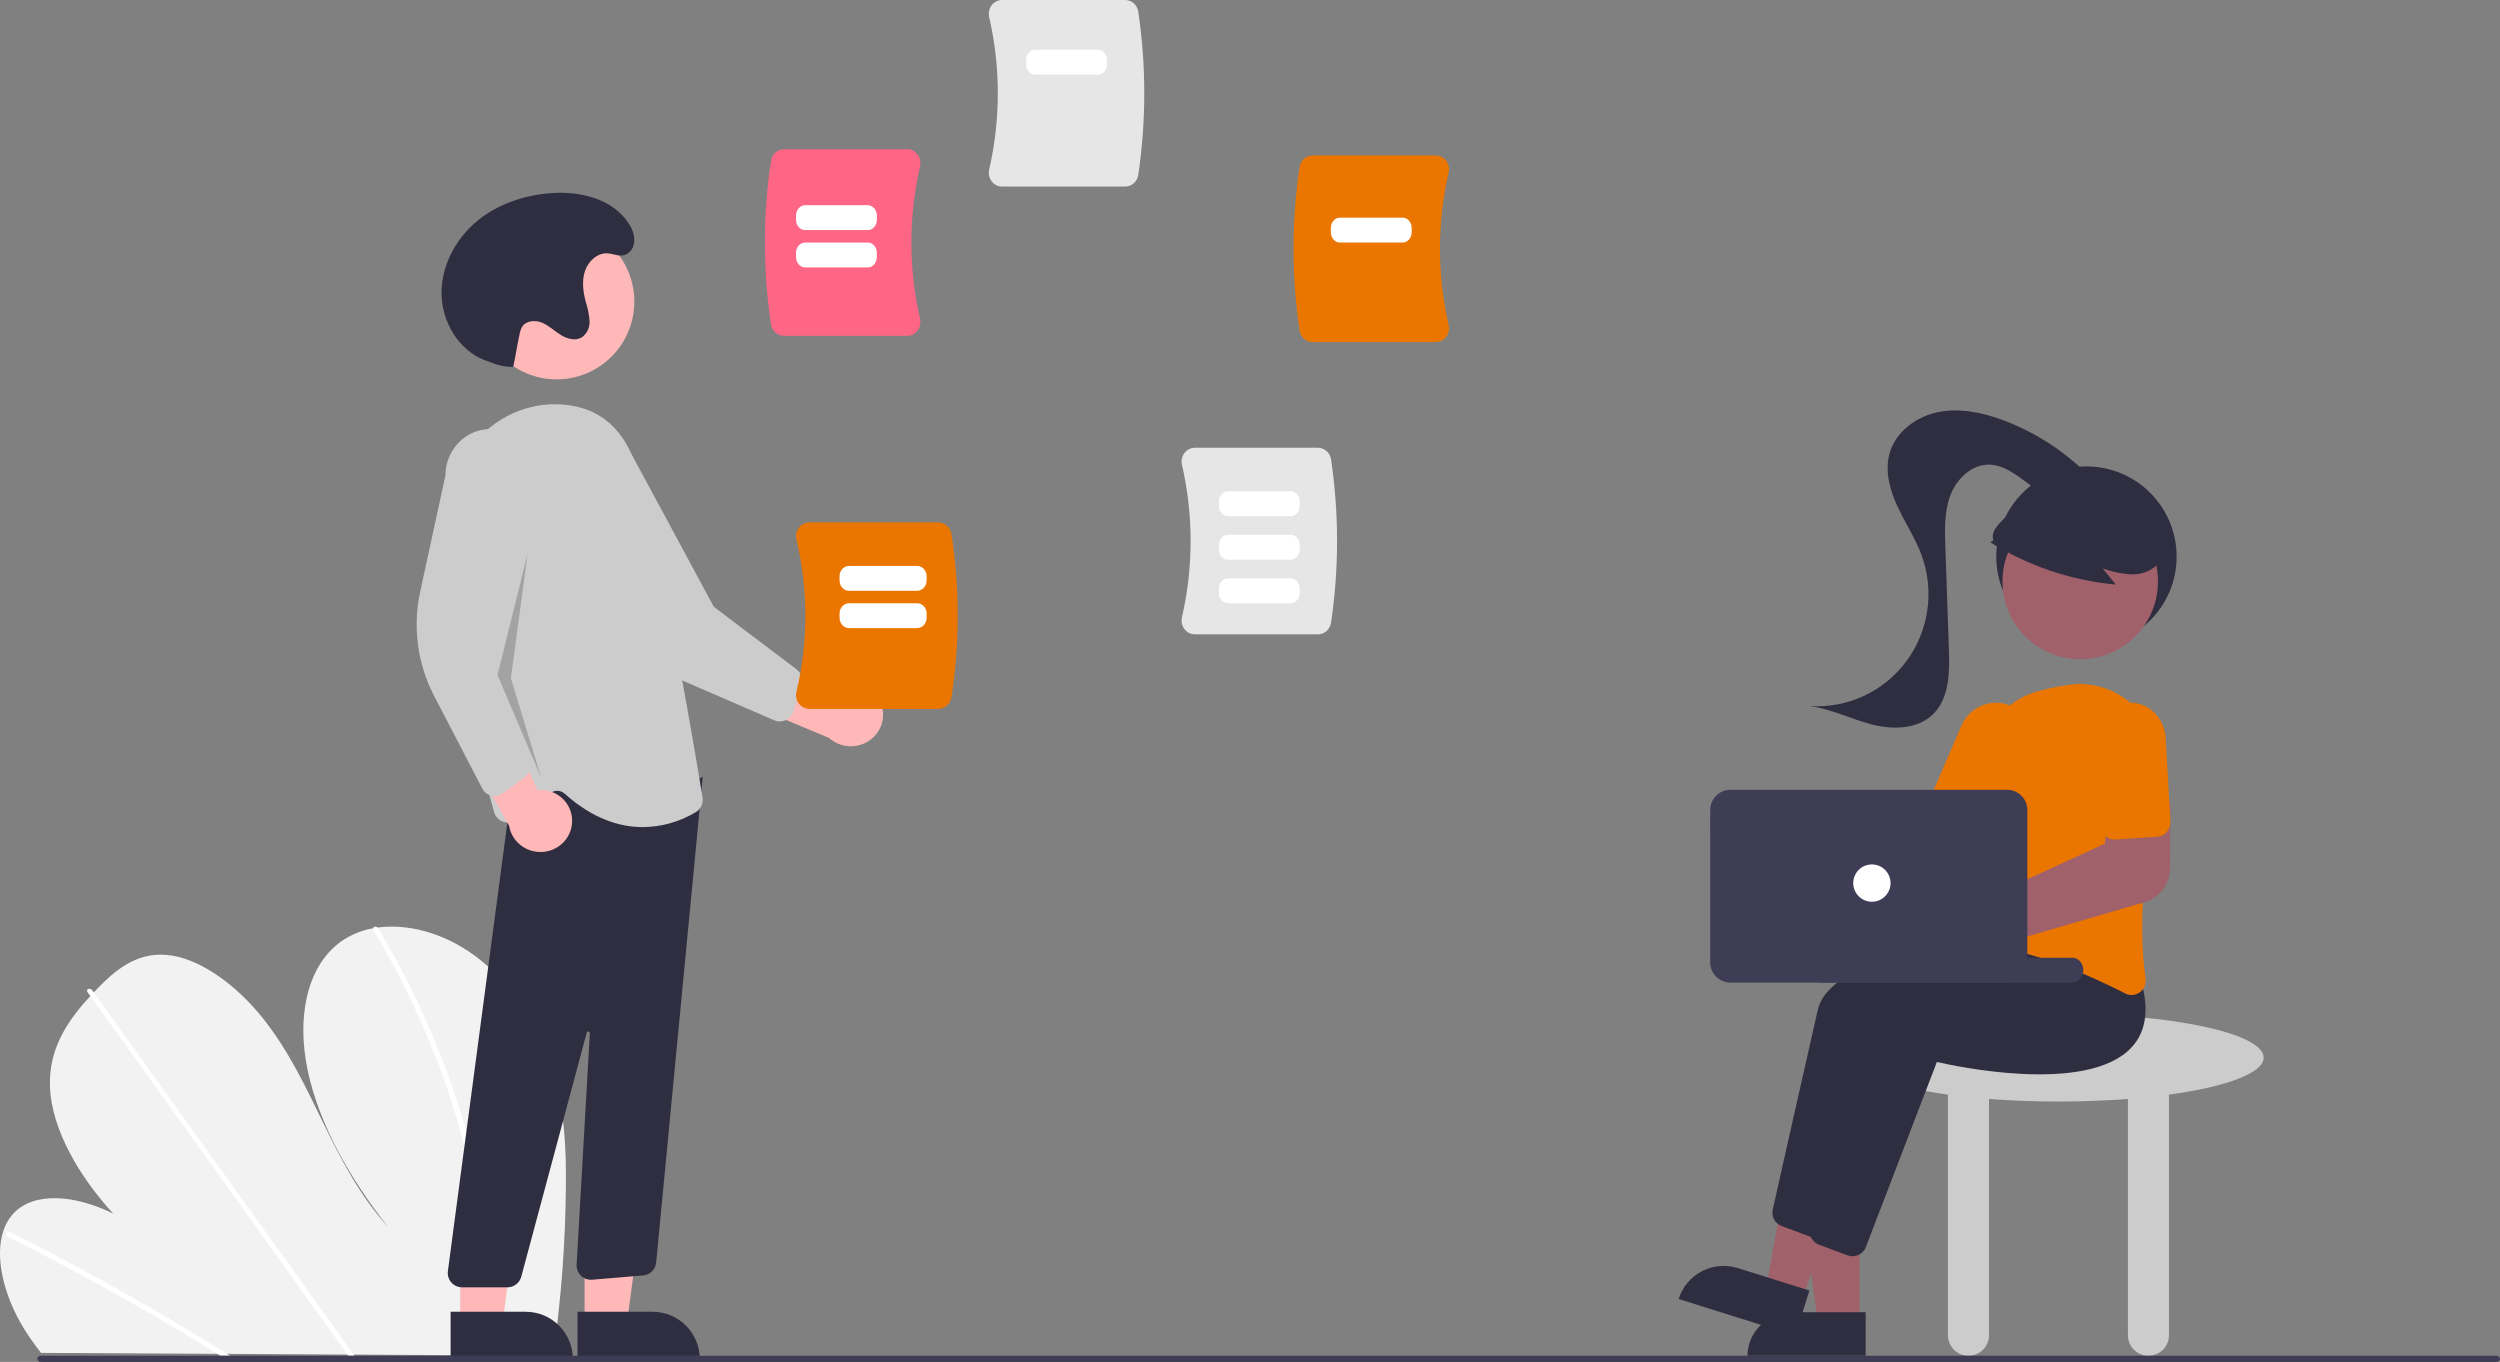 <?xml version="1.0" encoding="UTF-8"?>
<svg width="402px" height="219px" viewBox="0 0 402 219" version="1.1" xmlns="http://www.w3.org/2000/svg" xmlns:xlink="http://www.w3.org/1999/xlink">
    <rect x="0" y="0" width="402" height="219" fill="#808080" stroke="none"/>
    <g id="Visual-Design" stroke="none" stroke-width="1" fill="none" fill-rule="evenodd">
        <g id="03-COAdmin---home----groups---GROUP" transform="translate(-1506, -1013)" fill-rule="nonzero">
            <g id="content" transform="translate(399, 516)">
                <g id="illustration" transform="translate(1107, 497)">
                    <path d="M90.991,190.954 C90.914,199.698 90.27,208.427 89.063,217.088 C89.021,217.392 88.975,217.696 88.932,218 L6.604,217.542 C6.362,217.24 6.124,216.935 5.894,216.625 C5.125,215.602 4.405,214.549 3.743,213.46 C0.565,208.212 -0.891,202.069 0.568,197.83 L0.594,197.765 C0.909,196.836 1.405,195.979 2.053,195.242 C5.378,191.52 12.1,192.141 18.201,195.145 C12.729,189.188 8.372,181.672 8.041,174.963 C7.717,168.418 11.157,163.744 14.889,159.771 C15.012,159.639 15.134,159.512 15.256,159.384 C15.316,159.318 15.379,159.256 15.438,159.191 C18.35,156.163 21.744,153.178 26.657,153.539 C32.046,153.936 38.02,158.425 42.209,163.656 C46.398,168.883 49.182,174.821 52.003,180.616 C54.828,186.408 57.885,192.347 62.419,197.298 C56.278,189.573 51.328,180.785 49.499,172.237 C47.67,163.69 49.279,155.48 54.752,151.455 C56.413,150.27 58.336,149.499 60.358,149.205 C60.594,149.166 60.834,149.134 61.078,149.106 C66.144,148.533 72.192,150.276 77.339,154.441 C83.006,159.027 86.935,165.826 88.89,172.28 C90.845,178.734 91.054,184.948 90.991,190.954 Z" id="Path" fill="#F2F2F2"></path>
                    <path d="M37,218 L35.431,217.991 C34.932,217.679 34.432,217.371 33.929,217.066 C33.617,216.869 33.302,216.68 32.987,216.487 C27.781,213.303 22.543,210.249 17.273,207.325 C12.007,204.399 6.714,201.607 1.395,198.951 C1.104,198.824 0.945,198.507 1.017,198.198 C1.023,198.178 1.032,198.159 1.043,198.143 C1.118,198.003 1.283,197.945 1.525,198.064 C2.178,198.392 2.834,198.72 3.486,199.054 C8.82,201.757 14.13,204.594 19.418,207.566 C24.702,210.536 29.956,213.638 35.179,216.871 C35.289,216.938 35.399,217.008 35.509,217.075 C36.007,217.383 36.502,217.692 37,218 Z" id="Path" fill="#FFFFFF"></path>
                    <path d="M57,218 L56.016,217.995 C55.794,217.686 55.576,217.378 55.354,217.069 C50.141,209.806 44.929,202.543 39.719,195.28 C31.185,183.39 22.654,171.499 14.126,159.609 C14.076,159.545 14.038,159.472 14.015,159.393 C13.943,159.13 14.137,158.976 14.387,159.003 C14.599,159.033 14.789,159.153 14.906,159.332 C19.691,166 24.474,172.666 29.256,179.329 C37.745,191.16 46.232,202.99 54.719,214.818 C55.259,215.569 55.798,216.324 56.338,217.075 C56.56,217.383 56.782,217.692 57,218 Z" id="Path" fill="#FFFFFF"></path>
                    <path d="M78.968,212.26 C78.918,213.891 78.808,215.497 78.665,217.087 C78.637,217.392 78.609,217.696 78.582,218 L77.549,217.994 C77.58,217.69 77.612,217.386 77.64,217.082 C77.858,214.784 78.013,212.46 78.034,210.073 C78.061,203.455 77.405,196.851 76.076,190.363 C74.663,183.377 72.635,176.526 70.014,169.886 C67.262,162.884 63.945,156.109 60.094,149.627 C60.022,149.521 59.989,149.394 60.003,149.267 C60.046,148.978 60.438,148.892 60.731,149.168 C60.789,149.223 60.838,149.285 60.879,149.353 C61.355,150.158 61.823,150.966 62.282,151.777 C65.991,158.295 69.166,165.093 71.776,172.107 C74.262,178.769 76.153,185.63 77.428,192.615 C78.622,199.094 79.138,205.677 78.968,212.26 L78.968,212.26 Z" id="Path" fill="#FFFFFF"></path>
                    <path d="M364,170.064 C364,166.163 349.225,163 331,163 C312.775,163 298,166.163 298,170.064 C298,172.565 304.074,174.76 313.231,176.015 L313.231,214.72 C313.231,216.532 314.708,218 316.531,218 C318.353,218 319.831,216.532 319.831,214.72 L319.831,176.713 C323.32,176.981 327.079,177.128 331,177.128 C334.921,177.128 338.68,176.981 342.169,176.713 L342.169,214.72 C342.169,216.532 343.647,218 345.469,218 C347.292,218 348.769,216.532 348.769,214.72 L348.769,176.015 C357.926,174.76 364,172.565 364,170.064 Z" id="Path" fill="#CCCCCC"></path>
                    <circle id="Oval" fill="#2F2E41" cx="335.5" cy="89.5" r="14.5"></circle>
                    <polygon id="Path" fill="#A0616A" points="298.999 212 292.223 212 289 188 299 188"></polygon>
                    <path d="M288.341,211 L300,211 L300,218 L281,218 L281,218 C281,216.143 281.773,214.363 283.15,213.05 C284.527,211.737 286.394,211 288.341,211 Z" id="Path" fill="#2F2E41"></path>
                    <polygon id="Path" fill="#A0616A" points="289.882 209 284 207.111 288.32 183 297 185.787"></polygon>
                    <path d="M278.203,204.401 L290.265,204.401 L290.266,211.998 L270.609,211.996 L270.609,211.996 C270.609,209.982 271.409,208.05 272.833,206.625 C274.257,205.201 276.189,204.4 278.203,204.401 Z" id="Path" fill="#2F2E41" transform="translate(280.437, 208.199) rotate(17.423) translate(-280.437, -208.199) "></path>
                    <path d="M291.881,199 C291.608,199 291.336,198.951 291.08,198.855 L286.486,197.145 C285.42,196.744 284.811,195.629 285.053,194.524 C286.21,189.36 290.151,171.781 292.31,162.352 C294.87,151.168 332.215,149.09 333.803,149.007 L333.934,149 L338.135,154.241 C339.653,159.086 339.172,162.864 336.705,165.472 C329.506,173.082 308.014,168.36 305.451,167.762 L294.027,197.535 C293.686,198.417 292.833,199 291.881,199 Z" id="Path" fill="#2F2E41"></path>
                    <path d="M297.881,202 C297.608,202 297.336,201.951 297.08,201.855 L292.486,200.145 C291.42,199.744 290.811,198.629 291.053,197.524 C292.21,192.36 296.151,174.781 298.31,165.352 C300.87,154.168 338.215,152.09 339.803,152.007 L339.934,152 L344.135,157.241 C345.653,162.086 345.172,165.864 342.705,168.472 C335.506,176.081 314.014,171.36 311.451,170.762 L300.027,200.535 C299.686,201.417 298.833,202 297.881,202 L297.881,202 Z" id="Path" fill="#2F2E41"></path>
                    <path d="M284.608,129.112 C284.777,129.338 284.928,129.576 285.059,129.825 L310.185,132.467 L313.802,127.518 L322,131.989 L314.896,144 L284.08,136.158 C282.488,137.707 280.102,138.111 278.087,137.174 C276.072,136.236 274.849,134.152 275.015,131.939 C275.181,129.726 276.701,127.847 278.833,127.219 C280.965,126.59 283.265,127.344 284.608,129.112 L284.608,129.112 Z" id="Path" fill="#A0616A"></path>
                    <path d="M342.766,160 C342.405,159.999 342.05,159.911 341.73,159.743 C336.742,157.174 327.029,152.725 318.023,151.794 C317.4,151.732 316.831,151.407 316.458,150.898 C316.077,150.383 315.924,149.732 316.036,149.099 C316.849,144.542 318.713,132.937 318.473,123.637 C318.327,117.747 322.23,112.541 327.871,111.102 L327.871,111.102 C329.519,110.661 331.194,110.327 332.884,110.101 C336.824,109.595 340.767,111.01 343.514,113.914 C346.262,116.819 347.489,120.87 346.822,124.836 C345.216,134.474 343.597,147.935 345.004,157.332 C345.136,158.191 344.78,159.052 344.084,159.56 C343.702,159.844 343.24,159.998 342.766,160 Z" id="Path" fill="#EA7600"></path>
                    <path d="M319.113,135 C318.79,135 318.471,134.933 318.175,134.803 L311.425,131.871 C310.228,131.35 309.677,129.955 310.194,128.752 L315.412,116.658 C316.269,114.669 318.118,113.29 320.263,113.04 C322.408,112.791 324.523,113.709 325.81,115.449 C327.097,117.189 327.36,119.486 326.501,121.474 L321.284,133.568 C320.908,134.436 320.056,134.998 319.113,135 L319.113,135 Z" id="Path" fill="#EA7600"></path>
                    <circle id="Oval" fill="#A0616A" cx="334.5" cy="93.5" r="12.5"></circle>
                    <path d="M320,87.172 C326.142,91.012 333.065,93.348 340.233,94 L338.1,91.383 C339.653,91.971 341.287,92.303 342.941,92.367 C344.594,92.341 346.325,91.689 347.263,90.295 C348.112,88.889 348.235,87.146 347.593,85.629 C346.943,84.138 345.931,82.843 344.654,81.866 C340.057,78.141 333.944,77.022 328.371,78.885 C326.49,79.461 324.804,80.568 323.508,82.08 C322.279,83.633 319.913,85.017 320.542,86.91 L320,87.172 Z" id="Path" fill="#2F2E41"></path>
                    <path d="M336,76.617 C332.09,72.621 327.359,69.538 322.14,67.584 C318.789,66.333 315.142,65.561 311.64,66.271 C308.137,66.981 304.824,69.423 303.847,72.887 C303.048,75.719 303.873,78.768 305.113,81.434 C306.353,84.1 308.009,86.572 309.012,89.338 C311.091,95.071 310.152,101.474 306.517,106.356 C302.882,111.238 297.043,113.937 291,113.528 C294.442,113.993 297.614,115.623 300.978,116.49 C304.342,117.358 308.313,117.299 310.813,114.87 C313.458,112.301 313.51,108.123 313.383,104.423 C313.193,98.922 313.002,93.421 312.812,87.921 C312.715,85.116 312.633,82.221 313.636,79.603 C314.64,76.984 317.026,74.692 319.811,74.715 C321.922,74.733 323.79,76.022 325.483,77.293 C327.176,78.564 328.968,79.92 331.07,80.109 C333.173,80.298 335.574,78.73 335.416,76.608" id="Path" fill="#2F2E41"></path>
                    <path d="M312.642,157 C310.357,156.997 308.299,155.584 307.427,153.42 C306.556,151.255 307.043,148.766 308.661,147.113 C310.279,145.46 312.71,144.969 314.819,145.869 L314.819,145.869 C315.051,145.969 315.276,146.086 315.492,146.218 L338.456,135.654 L339.101,129.271 L349,129 L348.934,139.625 C348.909,142.153 347.269,144.364 344.9,145.065 L318.045,152.898 C317.993,153.08 317.931,153.259 317.86,153.434 C316.979,155.59 314.923,156.995 312.642,157 L312.642,157 Z" id="Path" fill="#A0616A"></path>
                    <path d="M347.795,134.286 C347.527,134.433 347.233,134.52 346.933,134.539 L340.095,134.996 C338.882,135.075 337.838,134.073 337.762,132.756 L337.011,119.496 C336.884,117.315 337.84,115.226 339.517,114.018 C341.195,112.81 343.339,112.667 345.14,113.643 C346.941,114.618 348.125,116.564 348.245,118.746 L348.996,132.005 C349.049,132.957 348.578,133.853 347.795,134.286 L347.795,134.286 Z" id="Path" fill="#EA7600"></path>
                    <path d="M292.791,154 L333.209,154 C334.198,154 335,154.895 335,156 L335,156 C335,157.105 334.198,158 333.209,158 L292.791,158 C291.802,158 291,157.105 291,156 L291,156 C291,154.895 291.802,154 292.791,154 L292.791,154 Z" id="Path" fill="#3F3D56" transform="translate(313, 156) rotate(180) translate(-313, -156) "></path>
                    <path d="M275,154.75 L275,130.25 C275.002,128.456 276.456,127.002 278.25,127 L322.75,127 C324.544,127.002 325.998,128.456 326,130.25 L326,154.75 C325.998,156.544 324.544,157.998 322.75,158 L278.25,158 C276.456,157.998 275.002,156.544 275,154.75 L275,154.75 Z" id="Path" fill="#3F3D56"></path>
                    <circle id="Oval" fill="#FFFFFF" cx="301" cy="142" r="3"></circle>
                    <path d="M141.123,112.101 C140.283,110.855 138.922,110.038 137.406,109.869 C135.891,109.7 134.377,110.197 133.272,111.226 L117,103 L118.012,112.267 L133.309,118.658 C135.24,120.4 138.196,120.452 140.19,118.779 C142.183,117.106 142.584,114.238 141.123,112.101 L141.123,112.101 Z" id="Path" fill="#FFB8B8"></path>
                    <path d="M126.343,115.788 C125.743,116.063 125.055,116.071 124.449,115.808 L108.877,109.057 C103.553,106.75 99.249,102.588 96.765,97.346 L88.578,80.075 C86.935,77.964 86.543,75.137 87.552,72.66 C88.561,70.183 90.817,68.433 93.468,68.069 C96.119,67.706 98.763,68.786 100.401,70.9 L114.791,97.584 L128.078,107.615 C128.857,108.206 129.184,109.22 128.897,110.155 L127.593,114.365 C127.453,114.816 127.179,115.214 126.806,115.506 C126.664,115.618 126.508,115.713 126.343,115.788 L126.343,115.788 Z" id="Path" fill="#CCCCCC"></path>
                    <circle id="Oval" fill="#FFB8B8" cx="89.5" cy="48.5" r="12.5"></circle>
                    <polygon id="Path" fill="#FFB8B8" points="94.002 213 100.776 213 104 189 94 189"></polygon>
                    <path d="M92.865,210.931 L112.521,210.931 L112.521,218.527 L100.459,218.527 C96.265,218.527 92.865,215.126 92.865,210.931 L92.865,210.931 L92.865,210.931 Z" id="Path" fill="#2F2E41" transform="translate(102.693, 214.729) rotate(179.997) translate(-102.693, -214.729) "></path>
                    <polygon id="Path" fill="#FFB8B8" points="74.002 213 80.776 213 84 189 74 189"></polygon>
                    <path d="M72.459,210.931 L92.115,210.931 L92.115,218.527 L80.053,218.527 C75.859,218.527 72.459,215.126 72.459,210.931 L72.459,210.931 L72.459,210.931 Z" id="Path" fill="#2F2E41" transform="translate(82.287, 214.729) rotate(179.997) translate(-82.287, -214.729) "></path>
                    <path d="M72.567,206.214 C72.132,205.714 71.933,205.051 72.02,204.393 L82.949,122 L110.102,126.635 L113,124.887 L105.506,203.062 C105.378,204.15 104.507,204.997 103.421,205.091 L95.199,205.779 C94.538,205.835 93.885,205.6 93.409,205.134 C92.934,204.668 92.683,204.018 92.721,203.352 L94.85,166.123 C94.858,165.992 94.765,165.876 94.637,165.855 C94.508,165.834 94.384,165.914 94.35,166.041 L83.819,205.296 C83.548,206.301 82.642,206.999 81.606,207 L74.291,207 C73.631,207 73.002,206.713 72.567,206.214 L72.567,206.214 Z" id="Path" fill="#2F2E41"></path>
                    <path d="M90.805,127.628 C90.161,127.042 89.192,127.002 88.502,127.531 L83.066,131.777 C82.465,132.247 81.671,132.387 80.946,132.15 C80.222,131.914 79.662,131.331 79.452,130.596 C76.786,121.22 70.744,97.618 72.232,81.007 C73.076,71.591 81.174,64.435 90.285,65.035 C96.513,65.452 100.611,69.06 102.464,75.757 C107.013,92.202 112.013,122.366 112.969,128.246 C113.124,129.18 112.691,130.113 111.88,130.595 C109.308,132.146 106.369,132.976 103.369,133 C99.739,133 95.386,131.731 90.805,127.628 Z" id="Path" fill="#CCCCCC"></path>
                    <path d="M91.983,132.383 C92.105,130.919 91.559,129.477 90.491,128.445 C89.423,127.414 87.944,126.899 86.452,127.039 L78.959,111 L74,118.773 L81.876,132.812 C82.291,135.307 84.545,137.105 87.124,136.995 C89.703,136.886 91.79,134.904 91.983,132.383 L91.983,132.383 Z" id="Path" fill="#FFB8B8"></path>
                    <path d="M78.985,127.936 C78.369,127.783 77.844,127.363 77.542,126.782 L69.777,111.842 C67.122,106.735 66.337,100.796 67.568,95.13 L71.624,76.462 C71.634,73.784 73.015,71.315 75.246,69.987 C77.477,68.658 80.22,68.672 82.438,70.023 C84.657,71.374 86.015,73.857 86,76.536 L81.051,106.454 L85.143,122.567 C85.381,123.514 85.027,124.515 84.256,125.074 L80.774,127.587 C80.4,127.856 79.957,128 79.503,128 C79.328,128 79.155,127.979 78.985,127.936 Z" id="Path" fill="#CCCCCC"></path>
                    <polygon id="Path" fill="#000000" opacity="0.2" points="84.846 89 80 108.543 87 125 82.154 109.057"></polygon>
                    <path d="M82.523,58.998 C81.397,59.02 80.279,58.812 79.232,58.388 C78.771,58.206 78.293,58.056 77.833,57.874 C73.773,56.266 71.099,51.831 71.003,47.369 C70.907,42.906 73.161,38.575 76.507,35.72 C79.853,32.866 84.188,31.4 88.528,31.061 C93.203,30.696 98.467,31.912 101.079,35.905 C101.774,36.968 102.261,38.257 101.849,39.54 C101.725,39.927 101.505,40.275 101.209,40.547 C100.043,41.611 98.88,40.811 97.69,40.74 C96.056,40.643 94.588,42 94.06,43.59 C93.532,45.179 93.765,46.929 94.191,48.551 C94.515,49.526 94.72,50.539 94.8,51.567 C94.87,52.615 94.406,53.625 93.574,54.237 C92.553,54.87 91.212,54.504 90.19,53.872 C89.167,53.24 88.284,52.361 87.18,51.896 C86.076,51.43 84.593,51.534 83.951,52.565 C83.746,52.94 83.608,53.35 83.542,53.774 C82.966,56.465 83.099,56.307 82.522,58.998 L82.523,58.998 Z" id="Path" fill="#2F2E41"></path>
                    <path d="M190.462,101.162 C190.052,100.623 189.904,99.918 190.061,99.252 C191.913,91.197 191.913,82.803 190.061,74.748 C189.904,74.082 190.052,73.377 190.462,72.838 C190.864,72.307 191.478,71.998 192.128,72 L211.927,72 C212.972,72.002 213.862,72.789 214.031,73.859 C215.323,82.568 215.323,91.432 214.031,100.141 C213.862,101.211 212.972,101.998 211.927,102 L192.128,102 C191.478,102.002 190.864,101.693 190.462,101.162 L190.462,101.162 Z" id="Path" fill="#E6E6E6"></path>
                    <path d="M159.462,29.162 C159.052,28.623 158.904,27.918 159.061,27.252 C160.913,19.197 160.913,10.803 159.061,2.748 C158.904,2.082 159.052,1.377 159.462,0.838 C159.863,0.307 160.478,-0.002 161.128,0 L180.927,0 C181.972,0.002 182.862,0.789 183.031,1.859 C184.323,10.568 184.323,19.432 183.031,28.141 C182.862,29.211 181.972,29.998 180.927,30 L161.128,30 C160.478,30.002 159.863,29.693 159.462,29.162 Z" id="Path" fill="#E6E6E6"></path>
                    <path d="M208.969,53.141 C207.677,44.432 207.677,35.568 208.969,26.859 C209.138,25.789 210.028,25.002 211.072,25 L230.872,25 C231.522,24.998 232.137,25.307 232.538,25.838 C232.948,26.377 233.096,27.082 232.939,27.748 C231.087,35.803 231.086,44.197 232.938,52.252 C233.096,52.918 232.948,53.623 232.538,54.162 C232.137,54.693 231.522,55.002 230.872,55 L211.072,55 C210.028,54.998 209.138,54.211 208.969,53.141 L208.969,53.141 Z" id="Path" fill="#EA7600"></path>
                    <path d="M123.969,52.141 C122.677,43.432 122.677,34.568 123.969,25.859 C124.138,24.789 125.028,24.002 126.072,24 L145.872,24 C146.522,23.998 147.137,24.307 147.538,24.838 C147.948,25.377 148.096,26.082 147.939,26.748 C146.087,34.803 146.086,43.197 147.938,51.252 C148.096,51.918 147.948,52.623 147.538,53.162 C147.137,53.693 146.522,54.002 145.872,54 L126.072,54 C125.028,53.998 124.138,53.211 123.969,52.141 L123.969,52.141 Z" id="Path" fill="#FF6584"></path>
                    <path d="M128.481,113.162 C128.054,112.623 127.901,111.918 128.064,111.252 C129.99,103.197 129.99,94.803 128.064,86.748 C127.901,86.082 128.054,85.377 128.481,84.838 C128.898,84.307 129.538,83.998 130.214,84 L150.804,84 C151.891,84.002 152.817,84.789 152.993,85.859 C154.336,94.568 154.336,103.432 152.993,112.141 C152.817,113.211 151.891,113.998 150.804,114 L130.214,114 C129.538,114.002 128.898,113.693 128.481,113.162 Z" id="Path" fill="#EA7600"></path>
                    <path d="M6.61,219 L401.392,219 C401.728,219 402,218.776 402,218.5 C402,218.224 401.728,218 401.392,218 L6.61,218 C6.392,217.999 6.191,218.095 6.082,218.25 C5.973,218.404 5.973,218.596 6.082,218.75 C6.191,218.905 6.392,219.001 6.61,219 Z" id="Path" fill="#3F3D56"></path>
                    <path d="M147.464,95 L136.536,95 C135.688,94.999 135.001,94.261 135,93.35 L135,92.65 C135.001,91.739 135.688,91.001 136.536,91 L147.464,91 C148.312,91.001 148.999,91.739 149,92.65 L149,93.35 C148.999,94.261 148.312,94.999 147.464,95 Z" id="Path" fill="#FFFFFF"></path>
                    <path d="M147.464,101 L136.536,101 C135.688,100.999 135.001,100.261 135,99.35 L135,98.65 C135.001,97.739 135.688,97.001 136.536,97 L147.464,97 C148.312,97.001 148.999,97.739 149,98.65 L149,99.35 C148.999,100.261 148.312,100.999 147.464,101 L147.464,101 Z" id="Path" fill="#FFFFFF"></path>
                    <path d="M139.551,37 L129.449,37 C128.649,36.999 128.001,36.25 128,35.327 L128,34.673 C128.001,33.75 128.649,33.001 129.449,33 L139.551,33 C140.351,33.001 140.999,33.75 141,34.673 L141,35.327 C140.999,36.25 140.351,36.999 139.551,37 Z" id="Path" fill="#FFFFFF"></path>
                    <path d="M207.551,83 L197.449,83 C196.649,82.999 196.001,82.251 196,81.327 L196,80.673 C196.001,79.749 196.649,79.001 197.449,79 L207.551,79 C208.351,79.001 208.999,79.749 209,80.673 L209,81.327 C208.999,82.251 208.351,82.999 207.551,83 L207.551,83 Z" id="Path" fill="#FFFFFF"></path>
                    <path d="M207.551,90 L197.449,90 C196.649,89.999 196.001,89.251 196,88.327 L196,87.673 C196.001,86.749 196.649,86.001 197.449,86 L207.551,86 C208.351,86.001 208.999,86.749 209,87.673 L209,88.327 C208.999,89.251 208.351,89.999 207.551,90 L207.551,90 Z" id="Path" fill="#FFFFFF"></path>
                    <path d="M207.551,97 L197.449,97 C196.649,96.999 196.001,96.251 196,95.327 L196,94.673 C196.001,93.749 196.649,93.001 197.449,93 L207.551,93 C208.351,93.001 208.999,93.749 209,94.673 L209,95.327 C208.999,96.251 208.351,96.999 207.551,97 L207.551,97 Z" id="Path" fill="#FFFFFF"></path>
                    <path d="M139.551,43 L129.449,43 C128.649,42.999 128.001,42.251 128,41.327 L128,40.673 C128.001,39.749 128.649,39.001 129.449,39 L139.551,39 C140.351,39.001 140.999,39.749 141,40.673 L141,41.327 C140.999,42.251 140.351,42.999 139.551,43 L139.551,43 Z" id="Path" fill="#FFFFFF"></path>
                    <path d="M176.551,12 L166.449,12 C165.649,11.999 165.001,11.251 165,10.327 L165,9.673 C165.001,8.749 165.649,8.001 166.449,8 L176.551,8 C177.351,8.001 177.999,8.749 178,9.673 L178,10.327 C177.999,11.251 177.351,11.999 176.551,12 Z" id="Path" fill="#FFFFFF"></path>
                    <path d="M225.551,39 L215.449,39 C214.649,38.999 214.001,38.251 214,37.327 L214,36.673 C214.001,35.749 214.649,35.001 215.449,35 L225.551,35 C226.351,35.001 226.999,35.749 227,36.673 L227,37.327 C226.999,38.251 226.351,38.999 225.551,39 Z" id="Path" fill="#FFFFFF"></path>
                </g>
            </g>
        </g>
    </g>
</svg>